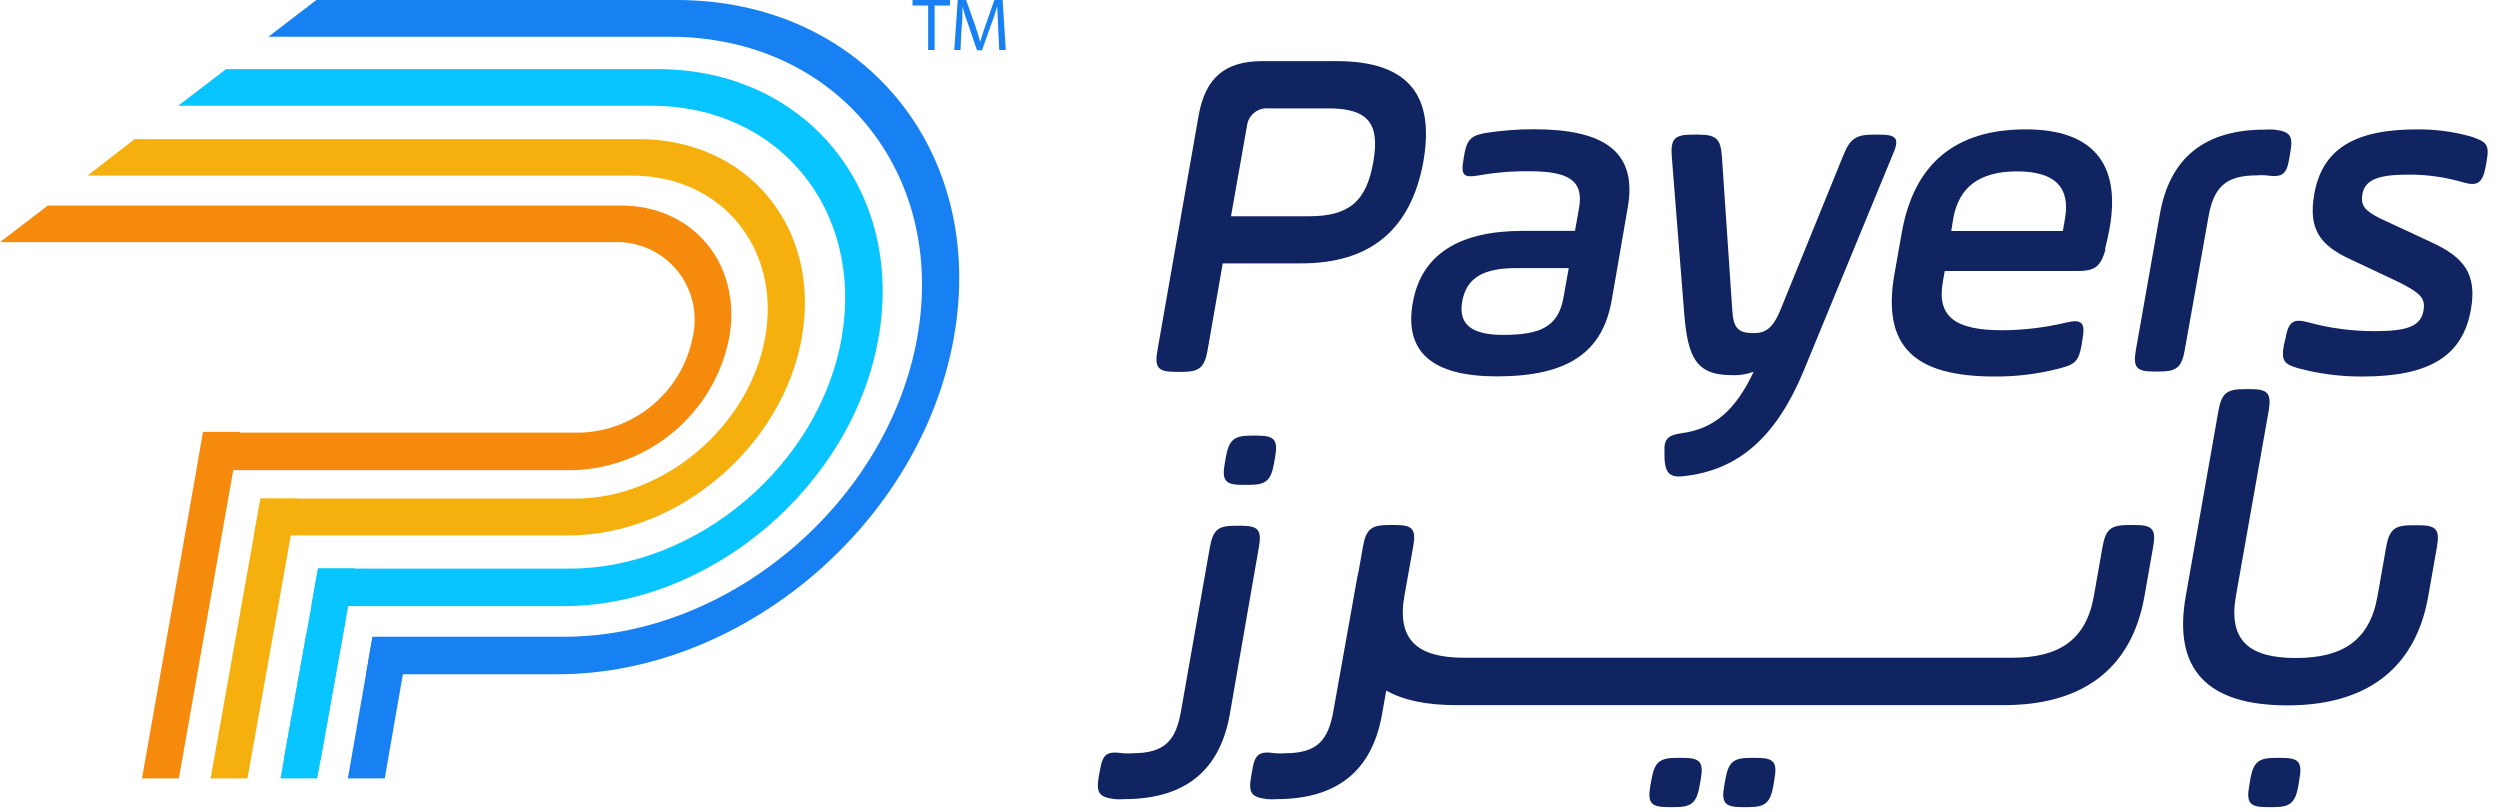 <?xml version="1.0" encoding="utf-8"?>
<svg width="120px" height="39px" viewBox="0 0 120 39" version="1.1" xmlns:xlink="http://www.w3.org/1999/xlink" xmlns="http://www.w3.org/2000/svg">
  <desc>Created with Lunacy</desc>
  <g id="Logo-S">
    <path d="M53.785 1.056C53.935 0.21 54.175 0 55.027 0L55.327 0C56.173 0 56.341 0.21 56.197 1.056L54.625 9.942C54.253 12.078 55.279 12.906 57.505 12.906C59.731 12.906 61.045 12.078 61.423 9.942L61.837 7.59C61.987 6.744 62.233 6.534 63.079 6.534L63.403 6.534C64.249 6.534 64.423 6.744 64.273 7.59L63.859 9.942C63.223 13.542 60.751 15.18 57.103 15.18C53.221 15.18 51.601 13.434 52.219 9.942L53.785 1.056ZM8.509 3.264C8.653 2.442 8.485 2.232 7.657 2.232L7.345 2.232C6.535 2.232 6.289 2.442 6.145 3.264L6.091 3.564C5.947 4.392 6.115 4.596 6.943 4.596L7.255 4.596C8.065 4.596 8.311 4.392 8.455 3.564L8.509 3.264ZM49.465 6.522L49.789 6.522C50.635 6.522 50.803 6.744 50.653 7.578L50.239 9.93C49.609 13.536 47.143 15.168 43.495 15.168L17.191 15.168C15.771 15.168 14.656 14.934 13.842 14.467L13.639 15.618C13.159 18.324 11.479 19.68 8.581 19.68C8.432 19.694 8.281 19.694 8.131 19.68C7.387 19.59 7.213 19.404 7.357 18.6L7.411 18.282C7.543 17.52 7.735 17.364 8.515 17.478C8.667 17.492 8.82 17.492 8.971 17.478C10.513 17.478 11.053 16.878 11.305 15.456L12.445 9.072C12.465 8.963 12.486 8.865 12.511 8.776L12.721 7.578C12.871 6.732 13.111 6.522 13.963 6.522L14.263 6.522C15.133 6.522 15.283 6.732 15.133 7.578L14.713 9.93C14.341 12.066 15.367 12.894 17.593 12.894L43.897 12.894C46.117 12.888 47.431 12.066 47.809 9.93L48.223 7.578C48.373 6.732 48.619 6.522 49.465 6.522ZM6.577 6.558C5.767 6.558 5.527 6.762 5.377 7.59L3.991 15.456C3.745 16.878 3.199 17.478 1.663 17.478C1.512 17.492 1.359 17.492 1.207 17.478C0.421 17.364 0.235 17.52 0.103 18.282L0.043 18.6C-0.095 19.404 0.079 19.59 0.817 19.68C0.969 19.694 1.122 19.694 1.273 19.68Q5.611 19.68 6.331 15.618L7.729 7.59C7.873 6.762 7.705 6.558 6.877 6.558L6.577 6.558ZM28.087 17.7C28.915 17.7 29.083 17.904 28.939 18.732L28.885 19.032C28.741 19.86 28.495 20.064 27.685 20.064L27.373 20.064C26.545 20.064 26.377 19.86 26.521 19.032L26.575 18.732C26.719 17.904 26.965 17.7 27.775 17.7L28.087 17.7ZM32.473 18.732C32.623 17.904 32.449 17.7 31.627 17.7L31.321 17.7C30.505 17.7 30.265 17.904 30.121 18.732L30.067 19.032C29.917 19.86 30.091 20.064 30.919 20.064L31.225 20.064C32.035 20.064 32.275 19.86 32.425 19.032L32.473 18.732ZM56.827 17.7C57.649 17.7 57.823 17.904 57.673 18.732L57.625 19.032C57.475 19.86 57.235 20.064 56.425 20.064L56.113 20.064C55.291 20.064 55.117 19.86 55.267 19.032L55.315 18.732C55.465 17.904 55.705 17.7 56.515 17.7L56.827 17.7Z" transform="translate(52.697 18.678)" id="Combined-Shape" fill="#0F2460" fill-rule="evenodd" stroke="none" />
    <path d="M8.647 0C12.199 0 13.357 1.74 12.805 4.854C12.205 8.082 10.279 9.708 6.937 9.708L3.181 9.708L2.455 13.866C2.305 14.712 2.059 14.916 1.213 14.916L0.919 14.916C0.067 14.916 -0.101 14.712 0.049 13.866L2.023 2.61C2.347 0.81 3.265 5.32907e-16 5.095 5.32907e-16L8.647 0ZM5.383 2.268C5.129 2.245 4.876 2.323 4.681 2.486C4.485 2.65 4.362 2.884 4.339 3.138L3.577 7.446L7.333 7.446C9.283 7.446 10.081 6.69 10.405 4.854C10.729 3.018 10.195 2.268 8.245 2.268L5.383 2.268Z" transform="translate(55.511 2.934)" id="Shape" fill="#0F2460" stroke="none" />
    <path d="M9.625 8.196C9.181 10.74 7.489 11.862 4.105 11.862C1.009 11.862 -0.341 10.692 0.073 8.334C0.487 5.976 2.335 4.878 5.359 4.878L7.861 4.878L8.059 3.756C8.293 2.406 7.459 2.016 5.659 2.016C4.84 2.007 4.023 2.075 3.217 2.22C2.533 2.334 2.377 2.22 2.503 1.488L2.557 1.164C2.677 0.504 2.893 0.294 3.559 0.18C4.327 0.059 5.103 -0.001 5.881 6.60576e-06C9.199 6.60576e-06 10.873 1.032 10.393 3.756L9.625 8.196ZM7.561 6.666L5.041 6.666C3.463 6.666 2.641 7.122 2.443 8.292C2.245 9.462 3.043 9.87 4.411 9.87C6.127 9.87 7.057 9.528 7.309 8.07L7.561 6.666Z" transform="translate(67.739 6.204)" id="Shape" fill="#0F2460" stroke="none" />
    <path d="M3.257 8.406C3.305 9.318 3.563 9.528 4.295 9.528C4.847 9.528 5.207 9.3 5.573 8.406L8.573 1.032C8.903 0.204 9.173 1.06581e-15 10.037 1.06581e-15L10.331 1.06581e-15C11.183 1.06581e-15 11.303 0.204 10.931 1.032L6.677 11.358C5.369 14.496 3.569 16.122 0.887 16.398C0.287 16.464 0.041 16.26 0.005 15.552L0.005 15.252C-0.037 14.61 0.173 14.43 0.809 14.334C2.405 14.13 3.437 13.188 4.283 11.382C3.938 11.51 3.57 11.565 3.203 11.544C1.487 11.544 1.121 10.626 0.953 8.61L0.353 1.032C0.293 0.204 0.491 0 1.337 0L1.637 0C2.483 0 2.699 0.204 2.759 1.032L3.257 8.406Z" transform="translate(79.891 6.462)" id="Shape" fill="#0F2460" stroke="none" />
    <path d="M10.265 5.748C10.025 6.594 9.755 6.798 8.909 6.798L2.543 6.798L2.453 7.308C2.159 8.976 3.005 9.642 5.315 9.642C6.34 9.636 7.36 9.513 8.357 9.276C9.125 9.09 9.299 9.276 9.155 10.074L9.107 10.374C8.969 11.13 8.807 11.292 7.967 11.496C6.973 11.748 5.951 11.872 4.925 11.862C1.079 11.862 -0.475 10.422 0.125 6.96L0.479 4.968C1.059 1.652 3.045 -0.004 6.437 7.22892e-06C9.623 7.22892e-06 11.009 1.626 10.457 4.74C10.397 5.082 10.319 5.406 10.235 5.748L10.265 5.748ZM2.855 4.878L8.213 4.878L8.315 4.278C8.579 2.772 7.817 2.016 6.011 2.016C4.205 2.016 3.221 2.772 2.951 4.278L2.855 4.878Z" transform="translate(90.805 6.21)" id="Shape" fill="#0F2460" stroke="none" />
    <path d="M2.392 10.588C2.248 11.416 2.002 11.62 1.192 11.62L0.892 11.62C0.07 11.62 -0.098 11.416 0.046 10.588L1.198 4.066C1.67 1.362 3.35 0.01 6.238 0.01C6.39 -0.003 6.543 -0.003 6.694 0.01C7.432 0.1 7.606 0.286 7.462 1.084L7.408 1.408C7.276 2.158 7.084 2.32 6.304 2.206C6.153 2.192 6 2.192 5.848 2.206C4.318 2.206 3.772 2.806 3.526 4.222L2.392 10.588Z" transform="translate(102.476 6.212)" id="Shape" fill="#0F2460" stroke="none" />
    <path d="M0.118 10.056C0.262 9.252 0.478 9.066 1.18 9.252C2.243 9.547 3.341 9.692 4.444 9.684C6.004 9.684 6.616 9.432 6.748 8.7C6.85 8.1 6.598 7.854 5.548 7.326L3.22 6.228C1.78 5.562 1.21 4.788 1.504 3.114C1.876 0.984 3.382 0 6.424 0C7.302 -0.008 8.177 0.107 9.022 0.342C9.778 0.594 9.916 0.732 9.784 1.488L9.736 1.764C9.592 2.562 9.352 2.748 8.656 2.544C7.793 2.29 6.898 2.164 5.998 2.172C4.51 2.172 3.934 2.448 3.814 3.114C3.718 3.666 3.952 3.918 4.684 4.284L7.138 5.424C8.686 6.138 9.328 6.936 9.022 8.658C8.632 10.854 7.06 11.863 3.832 11.863C2.795 11.87 1.762 11.739 0.76 11.473C0.04 11.268 -0.086 11.107 0.046 10.351L0.118 10.056Z" transform="translate(109.58 6.21)" id="Shape" fill="#0F2460" stroke="none" />
    <path d="M4.164 2.4L4.11 1.338C4.11 1.002 4.068 0.594 4.068 0.294L4.068 0.294C3.984 0.576 3.888 0.894 3.762 1.212L3.336 2.412L3.096 2.412L2.7 1.254C2.583 0.946 2.483 0.631 2.4 0.312L2.4 0.312C2.4 0.612 2.4 1.014 2.352 1.38L2.304 2.4L2.004 2.4L2.172 0L2.574 0L3 1.2C3.102 1.494 3.18 1.758 3.246 2.01L3.246 2.01C3.312 1.77 3.402 1.506 3.51 1.2L3.93 0L4.326 0L4.476 2.4L4.164 2.4ZM1.062 2.4L0.75 2.4L0.75 0.264L0 0.264L0 0L1.8 0L1.8 0.264L1.062 0.264L1.062 2.4Z" transform="translate(43.8 0)" id="Shape" fill="#1780F2" stroke="none" />
    <path d="M19.578 0L2.304 0L0 1.764L19.272 1.764C27.222 1.764 32.55 8.232 31.152 16.164C29.754 24.096 22.152 30.564 14.184 30.564L4.998 30.564L4.686 32.364L13.872 32.364C22.8 32.364 31.338 25.104 32.91 16.164C34.482 7.224 28.518 0 19.578 0Z" transform="translate(12.882 0)" id="Shape" fill="#1780F2" stroke="none" />
    <path d="M2.946 0L1.77 6.756L0 6.756L1.176 0L2.946 0L2.946 0Z" transform="translate(16.698 30.606)" id="Shape" fill="#1780F2" stroke="none" />
    <path d="M23.016 0L2.304 0L0 1.758L22.704 1.758C28.83 1.758 32.904 6.744 31.854 12.864C30.804 18.984 24.912 23.976 18.786 23.976L12.108 23.976L6.708 23.976L6.396 25.776L18.48 25.776C25.572 25.776 32.364 20.004 33.618 12.906C34.872 5.808 30.114 0 23.016 0Z" transform="translate(8.55 3.318)" id="Shape" fill="#08C4FF" stroke="none" />
    <path d="M3.42 0L1.77 9.186L0 9.186L1.65 0L3.42 0L3.42 0Z" transform="translate(13.62 27.282)" id="Shape" fill="#08C4FF" stroke="none" />
    <path d="M26.46 0L2.262 0L0 1.752L26.148 1.752C30.42 1.752 33.282 5.226 32.532 9.498C31.782 13.77 27.69 17.256 23.4 17.256L8.304 17.256L7.992 19.02L23.106 19.02C28.35 19.02 33.366 14.754 34.29 9.51C35.214 4.266 31.704 0 26.46 0Z" transform="translate(4.2 6.678)" id="Shape" fill="#F5B00D" stroke="none" />
    <path d="M1.77 13.434L4.164 0L2.394 0L0 13.434L1.77 13.434L1.77 13.434Z" transform="translate(10.11 23.928)" id="Shape" fill="#F5B00D" stroke="none" />
    <path d="M1.77 16.632L4.704 0L2.934 0L0 16.632L1.77 16.632L1.77 16.632Z" transform="translate(6.816 20.73)" id="Shape" fill="#F58A0D" stroke="none" />
    <path d="M29.802 0L2.298 0L0 1.758L29.49 1.758C30.65 1.718 31.763 2.221 32.5 3.118C33.236 4.016 33.512 5.206 33.246 6.336C32.731 8.916 30.512 10.806 27.882 10.902L22.296 10.902L22.296 10.902L9.75 10.902L9.438 12.702L27.6 12.702C31.244 12.55 34.307 9.916 35.004 6.336C35.622 2.832 33.282 0 29.802 0Z" transform="translate(0 9.864)" id="Shape" fill="#F58A0D" stroke="none" />
    <path d="M1.764 7.68L3.132 0L3.006 0.06C2.406 0.306 1.806 0.528 1.236 0.762L0 7.68L1.764 7.68Z" transform="translate(13.464 29.682)" id="Shape" fill="#08C4FF" stroke="none" />
  </g>
</svg>
